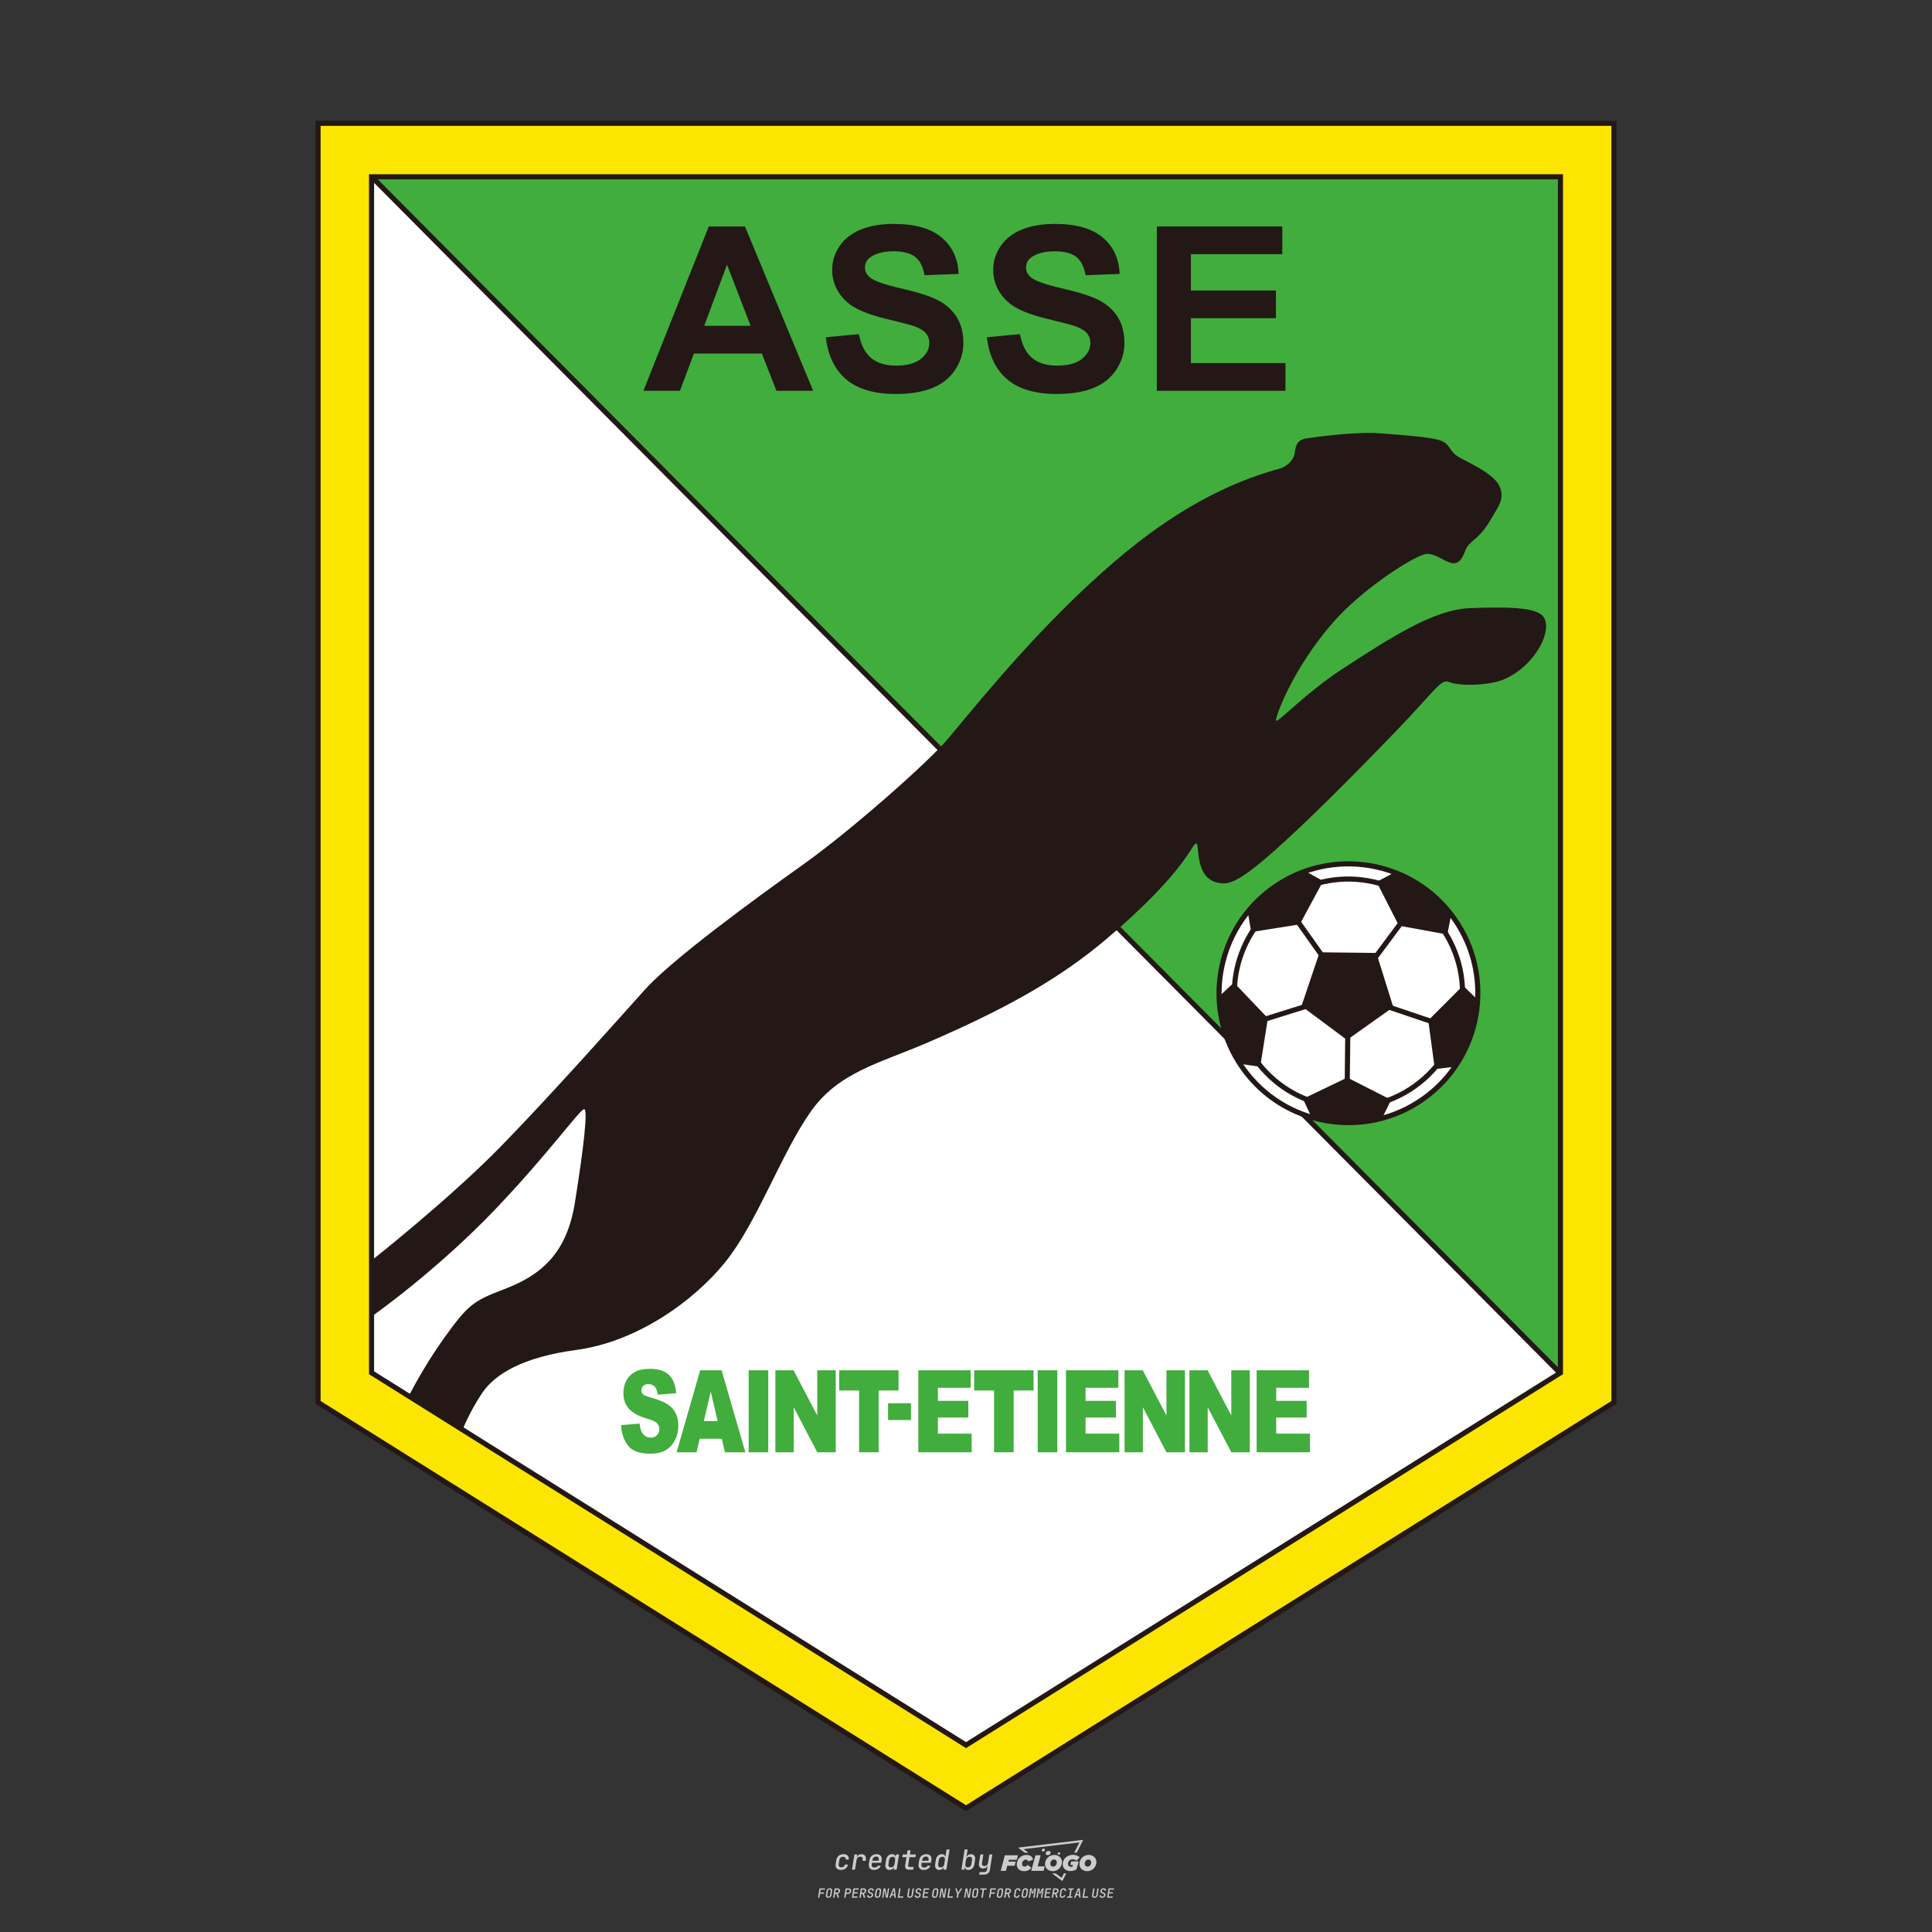 <?xml version="1.0" encoding="UTF-8"?>
<svg data-name="图层_1" xmlns="http://www.w3.org/2000/svg" version="1.1" viewBox="0 0 800 800">
  <rect x="0" y="0" width="800" height="800" fill="#333333" stroke="none"/>
  <!-- Created by @FCLOGO 2025-1-9 GMT+8 10:42:11 . https://fclogo.top/ -->
<!-- FOR PERSONAL USE ONLY NOT FOR COMMERCIAL USE -->
  <path d="M348.219,774.301c-.786,0-1.375-.217-1.768-.652-.393-.435-.528-1.03-.406-1.786l.252-1.648c.122-.755.45-1.35.984-1.785.534-.435,1.194-.652,1.98-.652.755,0,1.329.199,1.722.595.393.397.551.938.475,1.625h-1.236c.03-.359-.055-.637-.257-.836-.202-.198-.498-.297-.887-.297-.42,0-.763.117-1.03.349-.267.233-.435.563-.503.99l-.263,1.659c-.069.435-.006.769.189,1.002.195.233.502.349.921.349.389,0,.715-.099.979-.297.263-.198.436-.48.521-.847h1.236c-.137.687-.467,1.231-.99,1.631-.523.401-1.162.6-1.917.6ZM352.797,774.187l.996-6.294h1.19l-.195,1.19c.336-.87.973-1.304,1.911-1.304.671,0,1.169.208,1.493.624.324.416.429.986.315,1.71l-.069.423h-1.27l.057-.32c.069-.45.011-.795-.171-1.036-.183-.24-.477-.361-.881-.361-.405,0-.74.122-1.007.366-.267.245-.435.588-.503,1.03l-.63,3.971h-1.236ZM361.906,774.301c-.77,0-1.346-.223-1.728-.669s-.515-1.036-.401-1.768l.252-1.648c.084-.488.257-.915.521-1.282s.601-.651,1.013-.852c.412-.202.873-.304,1.385-.304.77,0,1.349.224,1.734.669.385.446.517,1.036.395,1.768l-.172,1.121h-3.845l-.092.526c-.153.954.217,1.431,1.11,1.431.717,0,1.175-.248,1.373-.744h1.225c-.168.534-.503.96-1.007,1.276-.504.317-1.091.475-1.763.475ZM361.231,770.216l-.046.286,2.655-.012.046-.286c.069-.466.013-.822-.166-1.07-.179-.248-.486-.372-.921-.372-.443,0-.795.126-1.059.378-.263.252-.433.611-.509,1.076ZM368.326,774.301c-.633,0-1.103-.212-1.408-.635s-.397-1.001-.274-1.734l.274-1.774c.115-.733.393-1.312.836-1.74.442-.427.98-.641,1.613-.641.465,0,.83.119,1.093.354.263.236.391.557.383.962h.023l.172-1.202h1.236l-.996,6.294h-1.225l.195-1.201h-.023c-.122.412-.351.734-.687.967s-.74.349-1.213.349ZM368.932,773.226c.389,0,.715-.119.978-.355.263-.236.429-.572.498-1.007l.252-1.648c.069-.427.01-.761-.177-1.002-.187-.24-.475-.36-.864-.36-.397,0-.725.118-.984.354-.26.236-.423.572-.492,1.007l-.252,1.648c-.069.443-.013.78.166,1.013.179.233.471.349.876.349ZM376.348,774.187c-.572,0-.994-.157-1.264-.469-.271-.312-.361-.751-.269-1.316l.538-3.387h-1.739l.171-1.122h1.74l.275-1.716h1.236l-.275,1.716h2.472l-.183,1.122h-2.461l-.538,3.387c-.076.442.099.664.526.664h1.717l-.172,1.121h-1.774ZM382.504,774.301c-.77,0-1.346-.223-1.728-.669s-.515-1.036-.401-1.768l.252-1.648c.084-.488.257-.915.521-1.282s.601-.651,1.013-.852c.412-.202.873-.304,1.385-.304.77,0,1.349.224,1.734.669.385.446.517,1.036.395,1.768l-.172,1.121h-3.845l-.092.526c-.153.954.217,1.431,1.11,1.431.717,0,1.175-.248,1.373-.744h1.225c-.168.534-.503.96-1.007,1.276-.504.317-1.091.475-1.763.475ZM381.829,770.216l-.046.286,2.655-.012.046-.286c.069-.466.013-.822-.166-1.07-.179-.248-.486-.372-.921-.372-.443,0-.795.126-1.059.378-.263.252-.433.611-.509,1.076ZM388.924,774.301c-.633,0-1.101-.212-1.402-.635-.301-.423-.395-1.001-.28-1.734l.274-1.774c.115-.733.393-1.312.836-1.74.442-.427.98-.641,1.613-.641.465,0,.83.119,1.093.354.263.236.391.557.383.962h.023l.206-1.465.298-1.796h1.236l-1.327,8.354h-1.225l.195-1.201h-.023c-.122.412-.351.734-.687.967s-.74.349-1.213.349ZM389.531,773.226c.389,0,.715-.119.978-.355.263-.236.429-.572.498-1.007l.252-1.648c.076-.427.019-.761-.172-1.002-.191-.24-.48-.36-.87-.36-.397,0-.725.118-.984.354-.26.236-.423.572-.492,1.007l-.252,1.648c-.076.443-.023.78.16,1.013s.477.349.881.349ZM401.017,774.301c-.473,0-.839-.116-1.099-.349-.26-.233-.385-.555-.378-.967h-.011l-.195,1.201h-1.224l1.327-8.354h1.236l-.286,1.796-.274,1.465h.046c.122-.412.353-.735.692-.967.34-.232.742-.349,1.208-.349.633,0,1.1.214,1.402.641.301.428.395,1.007.281,1.74l-.275,1.774c-.115.733-.395,1.31-.841,1.734-.446.423-.982.635-1.608.635ZM400.766,773.226c.397,0,.723-.116.979-.349.256-.233.422-.571.498-1.013l.252-1.648c.069-.435.011-.77-.171-1.007-.183-.236-.473-.354-.87-.354-.389,0-.715.12-.979.36s-.429.574-.498,1.002l-.252,1.648c-.069.435-.011.771.172,1.007.183.236.473.355.87.355ZM405.469,776.247l.172-1.064h1.934c.641,0,1.007-.302,1.099-.905l.103-.675.206-1.19h-.035c-.122.42-.347.744-.675.973-.328.229-.729.343-1.201.343-.626,0-1.093-.201-1.402-.601s-.41-.944-.303-1.631l.584-3.605h1.236l-.561,3.479c-.061.412,0,.732.183.961s.465.343.847.343c.389,0,.717-.122.984-.366.267-.244.431-.584.492-1.018l.538-3.399h1.236l-1.007,6.409c-.099.603-.37,1.078-.812,1.425-.443.347-1.0.521-1.671.521h-1.946ZM417.787,770.085h3.221l.537-1.855h-5.466l-1.708,6.442h2.147l.586-2.099h3.026l.439-1.708h-3.026l.244-.781ZM424.229,772.916c-.586,0-1.025-.39-1.025-1.123,0-.878.634-1.757,1.611-1.757.488,0,.878.244,1.025.781l1.952-.83c-.293-1.171-1.269-1.903-2.635-1.903-2.782,0-4.148,2.147-4.148,3.904s1.269,2.83,3.075,2.83c1.367,0,2.342-.586,2.977-1.415l-1.513-1.171c-.39.439-.83.683-1.318.683ZM430.915,768.231h-2.147l-1.757,6.442h5.124l.488-1.855h-2.928l1.22-4.587ZM439.748,771.013c0-1.659-1.318-2.928-3.221-2.928-2.196,0-3.807,1.806-3.807,3.807,0,1.659,1.318,2.928,3.221,2.928,2.196,0,3.807-1.806,3.807-3.807ZM434.917,771.696c0-.83.586-1.708,1.513-1.708.781,0,1.171.537,1.171,1.22,0,.83-.586,1.708-1.513,1.708-.781,0-1.171-.537-1.171-1.22ZM443.213,772.233h1.074l-.195.683c-.146.049-.342.098-.586.098-.683,0-1.269-.39-1.269-1.22,0-1.025.732-1.903,1.952-1.903.586,0,1.123.244,1.513.586l1.367-1.367c-.439-.537-1.513-1.074-2.733-1.074-2.587,0-4.295,1.757-4.295,3.855,0,2.05,1.611,2.879,3.221,2.879.927,0,1.855-.293,2.489-.683l.927-3.319h-3.123l-.342,1.464ZM450.777,768.084c-2.196,0-3.807,1.806-3.807,3.807,0,1.659,1.318,2.928,3.221,2.928,2.196,0,3.807-1.806,3.807-3.807,0-1.659-1.318-2.928-3.221-2.928ZM450.338,772.916c-.781,0-1.171-.537-1.171-1.22,0-.83.586-1.708,1.513-1.708.781,0,1.171.537,1.171,1.22,0,.83-.586,1.708-1.513,1.708ZM437.942,767.499c-.049.293.098.488.439.488s.537-.195.634-.488c.049-.244-.098-.488-.439-.488s-.586.244-.634.488ZM432.135,765.498c-.439,0-.732.244-.781.586s.098.586.537.586.732-.244.781-.586c.098-.342-.098-.586-.537-.586ZM433.013,767.303c-.098.537.146.878.83.878.634,0,1.074-.39,1.171-.878s-.146-.878-.83-.878c-.683,0-1.074.39-1.171.878ZM439.602,777.552l-2.44-1.806h-1.513l4.246,3.172,1.611-3.172h-.976l-.927,1.806ZM425.839,767.157l-2.001-1.464,23.132-2.782-2.147,4.246h1.025l2.684-5.319-26.988,3.221,2.782,2.099h1.513ZM338.719,785.785l.609-3.832h2.32l-.084.519h-1.764l-.184,1.145h1.627l-.084.525h-1.617l-.257,1.643h-.567ZM342.97,785.838c-.357,0-.623-.101-.798-.302-.175-.201-.234-.473-.178-.816l.268-1.701c.056-.343.203-.615.441-.816.238-.201.535-.302.892-.302s.623.1.798.299c.175.199.236.471.184.814l-.268,1.706c-.056.343-.204.615-.444.816-.24.201-.538.302-.895.302ZM343.049,785.334c.193,0,.348-.052.467-.158.119-.105.194-.257.226-.457l.268-1.701c.032-.199.005-.352-.079-.457-.084-.105-.222-.158-.415-.158s-.347.052-.465.158c-.117.105-.192.257-.223.457l-.268,1.701c-.032.2-.005.352.079.457s.22.158.409.158ZM344.996,785.785l.609-3.832h1.202c.238,0,.439.046.604.139.165.093.283.223.357.391s.091.366.052.593c-.038.259-.14.484-.304.675-.165.191-.366.321-.604.391l.535,1.643h-.619l-.478-1.575h-.541l-.247,1.575h-.567ZM345.888,783.707h.635c.189,0,.349-.056.48-.168.131-.112.211-.262.239-.451.032-.193,0-.345-.094-.459-.095-.114-.236-.171-.425-.171h-.635l-.2,1.249ZM349.545,785.785l.609-3.832h1.254c.371,0,.651.105.84.315.189.21.255.49.199.84-.038.234-.122.438-.249.611s-.29.307-.488.402c-.198.095-.419.142-.664.142h-.693l-.241,1.522h-.567ZM350.432,783.754h.693c.192,0,.357-.059.493-.176.136-.117.22-.274.252-.47s-.002-.352-.1-.47-.245-.176-.441-.176h-.688l-.21,1.291ZM352.747,785.785l.609-3.832h2.252l-.079.504h-1.695l-.173,1.087h1.512l-.079.499h-1.512l-.194,1.239h1.69l-.079.504h-2.252ZM355.843,785.785l.609-3.832h1.202c.238,0,.439.046.604.139.165.093.283.223.357.391s.091.366.052.593c-.038.259-.14.484-.304.675-.165.191-.366.321-.604.391l.535,1.643h-.619l-.478-1.575h-.541l-.247,1.575h-.567ZM356.736,783.707h.635c.189,0,.349-.056.48-.168.131-.112.211-.262.239-.451.032-.193,0-.345-.094-.459-.095-.114-.236-.171-.425-.171h-.635l-.2,1.249ZM360.132,785.838c-.385,0-.674-.095-.866-.286-.192-.191-.264-.451-.215-.779h.567c-.028.175.011.312.116.412.105.1.266.149.483.149.203,0,.37-.049.501-.147.131-.098.211-.233.239-.404.021-.15.001-.279-.06-.386-.061-.107-.158-.181-.291-.223l-.457-.136c-.266-.08-.462-.217-.588-.409-.126-.192-.17-.42-.131-.682.035-.21.112-.394.231-.551s.273-.28.462-.367.402-.131.64-.131c.35,0,.616.095.798.286.182.191.248.444.2.759h-.567c.028-.168-.003-.3-.092-.396-.089-.096-.23-.144-.422-.144-.189,0-.343.045-.462.134-.119.089-.189.214-.21.375-.025.151-.007.279.052.386s.158.181.294.223l.467.147c.262.081.456.217.58.409.124.193.165.422.123.688-.035.217-.116.406-.241.567-.126.161-.288.286-.485.375-.198.089-.419.134-.664.134ZM363.265,785.838c-.357,0-.623-.101-.798-.302-.175-.201-.234-.473-.178-.816l.268-1.701c.056-.343.203-.615.441-.816.238-.201.535-.302.892-.302s.623.1.798.299c.175.199.236.471.184.814l-.268,1.706c-.056.343-.204.615-.444.816-.24.201-.538.302-.895.302ZM363.344,785.334c.193,0,.348-.052.467-.158.119-.105.194-.257.226-.457l.268-1.701c.032-.199.005-.352-.079-.457-.084-.105-.222-.158-.415-.158s-.347.052-.465.158c-.117.105-.192.257-.223.457l-.268,1.701c-.032.2-.005.352.079.457s.22.158.409.158ZM365.275,785.785l.609-3.832h.709l.619,3.186c.007-.098.017-.217.029-.357.012-.14.027-.285.045-.435.018-.151.037-.289.058-.415l.315-1.979h.525l-.609,3.832h-.709l-.614-3.186c-.007.095-.017.209-.029.344s-.027.276-.045.423c-.018.147-.037.283-.058.409l-.315,2.01h-.53ZM368.225,785.785l1.585-3.832h.745l.373,3.832h-.562l-.073-.971h-1.087l-.388.971h-.593ZM369.385,784.342h.871l-.089-1.102c-.018-.196-.03-.365-.037-.509-.007-.143-.011-.243-.011-.299-.018.056-.052.156-.102.299s-.115.311-.192.504l-.441,1.107ZM371.721,785.785l.609-3.832h.567l-.525,3.312h1.674l-.079.52h-2.247ZM376.678,785.838c-.367,0-.634-.101-.8-.302-.166-.201-.221-.475-.165-.821l.436-2.761h.567l-.436,2.755c-.032.196-.008.35.071.462.079.112.214.168.407.168.193,0,.347-.056.465-.168.117-.112.192-.266.223-.462l.435-2.755h.567l-.436,2.761c-.056.35-.2.625-.433.824-.233.199-.533.299-.9.299ZM379.844,785.838c-.385,0-.674-.095-.866-.286-.192-.191-.264-.451-.215-.779h.567c-.028.175.011.312.116.412.105.1.266.149.483.149.203,0,.37-.049.501-.147.131-.098.211-.233.239-.404.021-.15.001-.279-.06-.386-.061-.107-.158-.181-.291-.223l-.457-.136c-.266-.08-.462-.217-.588-.409-.126-.192-.17-.42-.131-.682.035-.21.112-.394.231-.551s.273-.28.462-.367.402-.131.64-.131c.35,0,.616.095.798.286.182.191.248.444.2.759h-.567c.028-.168-.003-.3-.092-.396-.089-.096-.23-.144-.422-.144-.189,0-.343.045-.462.134-.119.089-.189.214-.21.375-.025.151-.007.279.052.386s.158.181.294.223l.467.147c.262.081.456.217.58.409.124.193.165.422.123.688-.035.217-.116.406-.241.567-.126.161-.288.286-.485.375-.198.089-.419.134-.664.134ZM381.906,785.785l.609-3.832h2.252l-.079.504h-1.695l-.173,1.087h1.512l-.079.499h-1.512l-.194,1.239h1.69l-.079.504h-2.252ZM386.943,785.838c-.357,0-.623-.101-.798-.302-.175-.201-.234-.473-.178-.816l.268-1.701c.056-.343.203-.615.441-.816.238-.201.535-.302.892-.302s.623.1.798.299c.175.199.236.471.184.814l-.268,1.706c-.056.343-.204.615-.444.816-.24.201-.538.302-.895.302ZM387.021,785.334c.193,0,.348-.052.467-.158.119-.105.194-.257.226-.457l.268-1.701c.032-.199.005-.352-.079-.457-.084-.105-.222-.158-.415-.158s-.347.052-.465.158c-.117.105-.192.257-.223.457l-.268,1.701c-.032.2-.005.352.079.457s.22.158.409.158ZM388.953,785.785l.609-3.832h.709l.619,3.186c.007-.098.017-.217.029-.357.012-.14.027-.285.045-.435.018-.151.037-.289.058-.415l.315-1.979h.525l-.609,3.832h-.709l-.614-3.186c-.007.095-.017.209-.029.344s-.027.276-.045.423c-.018.147-.037.283-.058.409l-.315,2.01h-.53ZM392.249,785.785l.609-3.832h.567l-.525,3.312h1.674l-.079.52h-2.247ZM396.117,785.785l.22-1.412-.751-2.42h.577l.446,1.449c.028.095.05.184.066.268.016.084.025.147.029.189.018-.042.046-.105.087-.189.04-.084.088-.173.144-.268l.898-1.449h.598l-1.528,2.42-.22,1.412h-.567ZM399.217,785.785l.609-3.832h.709l.619,3.186c.007-.098.017-.217.029-.357.012-.14.027-.285.044-.435.018-.151.037-.289.058-.415l.315-1.979h.525l-.609,3.832h-.709l-.614-3.186c-.007.095-.017.209-.029.344s-.027.276-.045.423c-.018.147-.037.283-.058.409l-.315,2.01h-.53ZM403.505,785.838c-.357,0-.623-.101-.798-.302-.175-.201-.234-.473-.178-.816l.268-1.701c.056-.343.203-.615.441-.816.238-.201.535-.302.892-.302.357,0,.623.1.798.299.175.199.236.471.184.814l-.268,1.706c-.056.343-.204.615-.444.816-.239.201-.538.302-.895.302ZM403.584,785.334c.193,0,.348-.052.467-.158.119-.105.194-.257.226-.457l.268-1.701c.032-.199.005-.352-.079-.457-.084-.105-.222-.158-.415-.158-.193,0-.347.052-.465.158-.117.105-.191.257-.223.457l-.268,1.701c-.032.2-.005.352.079.457.084.105.22.158.409.158ZM406.381,785.785l.525-3.312h-1.023l.084-.519h2.619l-.084.519h-1.029l-.525,3.312h-.567ZM409.518,785.785l.609-3.832h2.32l-.084.519h-1.764l-.184,1.145h1.627l-.084.525h-1.617l-.257,1.643h-.567ZM413.769,785.838c-.357,0-.623-.101-.798-.302-.175-.201-.234-.473-.178-.816l.268-1.701c.056-.343.203-.615.441-.816.238-.201.535-.302.892-.302.357,0,.623.1.798.299.175.199.236.471.184.814l-.268,1.706c-.056.343-.204.615-.444.816-.239.201-.538.302-.895.302ZM413.848,785.334c.193,0,.348-.052.467-.158.119-.105.194-.257.226-.457l.268-1.701c.032-.199.005-.352-.079-.457-.084-.105-.222-.158-.415-.158-.193,0-.347.052-.465.158-.117.105-.191.257-.223.457l-.268,1.701c-.032.2-.005.352.079.457.084.105.22.158.409.158ZM415.795,785.785l.609-3.832h1.202c.238,0,.439.046.604.139.164.093.283.223.357.391s.091.366.053.593c-.039.259-.14.484-.304.675-.165.191-.366.321-.604.391l.535,1.643h-.619l-.478-1.575h-.541l-.247,1.575h-.567ZM416.688,783.707h.635c.189,0,.349-.056.48-.168.131-.112.211-.262.239-.451.032-.193,0-.345-.095-.459-.094-.114-.236-.171-.425-.171h-.635l-.199,1.249ZM420.905,785.838c-.36,0-.631-.101-.811-.302-.18-.201-.242-.473-.186-.816l.268-1.701c.056-.346.206-.619.449-.819s.545-.299.906-.299c.357,0,.625.101.806.302.18.201.242.473.186.816h-.567c.031-.199.003-.352-.087-.457-.089-.105-.228-.158-.417-.158-.193,0-.351.052-.475.158-.124.105-.202.255-.234.451l-.268,1.706c-.032.2-.003.352.087.457.089.105.23.158.423.158s.35-.052.472-.158.199-.257.231-.457h.567c-.035.228-.115.425-.239.593s-.281.298-.47.388c-.189.091-.402.136-.64.136ZM424.034,785.838c-.357,0-.623-.101-.798-.302-.175-.201-.234-.473-.178-.816l.268-1.701c.056-.343.203-.615.441-.816.238-.201.535-.302.892-.302.357,0,.623.1.798.299.175.199.236.471.184.814l-.268,1.706c-.056.343-.204.615-.444.816-.239.201-.538.302-.895.302ZM424.112,785.334c.193,0,.348-.052.467-.158.119-.105.194-.257.226-.457l.268-1.701c.032-.199.005-.352-.079-.457-.084-.105-.222-.158-.415-.158-.193,0-.347.052-.465.158-.117.105-.191.257-.223.457l-.268,1.701c-.032.2-.005.352.079.457.084.105.22.158.409.158ZM425.965,785.785l.609-3.832h.687l.184,1.228c.021.119.037.23.047.333.011.103.019.183.026.239.018-.056.047-.136.089-.241.042-.105.091-.217.147-.336l.567-1.223h.709l-.609,3.832h-.535l.204-1.291c.025-.168.058-.352.1-.554.042-.201.087-.404.136-.609s.096-.4.142-.585c.045-.185.087-.348.126-.488l-.855,1.863h-.551l-.283-1.863c-.004.136-.011.295-.021.475s-.024.372-.039.575c-.016.203-.035.407-.058.611-.023.205-.048.396-.076.575l-.205,1.291h-.54ZM429.115,785.785l.609-3.832h.687l.184,1.228c.021.119.037.23.047.333.011.103.019.183.026.239.018-.056.047-.136.089-.241.042-.105.091-.217.147-.336l.567-1.223h.709l-.609,3.832h-.535l.204-1.291c.025-.168.058-.352.1-.554.042-.201.087-.404.136-.609s.096-.4.142-.585c.045-.185.087-.348.126-.488l-.855,1.863h-.551l-.283-1.863c-.004.136-.011.295-.021.475s-.024.372-.039.575c-.016.203-.035.407-.058.611-.023.205-.048.396-.076.575l-.205,1.291h-.54ZM432.411,785.785l.609-3.832h2.252l-.079.504h-1.696l-.173,1.087h1.512l-.079.499h-1.512l-.194,1.239h1.69l-.079.504h-2.252ZM435.507,785.785l.609-3.832h1.202c.238,0,.439.046.604.139.164.093.283.223.357.391s.091.366.053.593c-.039.259-.14.484-.304.675-.165.191-.366.321-.604.391l.535,1.643h-.619l-.478-1.575h-.541l-.247,1.575h-.567ZM436.4,783.707h.635c.189,0,.349-.056.48-.168.131-.112.211-.262.239-.451.032-.193,0-.345-.095-.459-.094-.114-.236-.171-.425-.171h-.635l-.199,1.249ZM439.801,785.838c-.36,0-.631-.101-.811-.302-.18-.201-.242-.473-.186-.816l.268-1.701c.056-.346.206-.619.449-.819s.545-.299.906-.299c.357,0,.625.101.806.302.18.201.242.473.186.816h-.567c.031-.199.003-.352-.087-.457-.089-.105-.228-.158-.417-.158-.193,0-.351.052-.475.158-.124.105-.202.255-.234.451l-.268,1.706c-.032.2-.003.352.087.457.089.105.23.158.423.158s.35-.052.472-.158.199-.257.231-.457h.567c-.035.228-.115.425-.239.593s-.281.298-.47.388c-.189.091-.402.136-.64.136ZM441.879,785.785l.079-.504h.777l.446-2.824h-.777l.084-.504h2.126l-.084.504h-.777l-.446,2.824h.777l-.079.504h-2.126ZM444.74,785.785l1.585-3.832h.745l.373,3.832h-.562l-.073-.971h-1.087l-.388.971h-.593ZM445.9,784.342h.871l-.089-1.102c-.017-.196-.03-.365-.037-.509-.007-.143-.01-.243-.01-.299-.018.056-.052.156-.102.299s-.115.311-.192.504l-.441,1.107ZM448.235,785.785l.609-3.832h.567l-.525,3.312h1.674l-.079.52h-2.247ZM453.193,785.838c-.368,0-.634-.101-.8-.302-.166-.201-.221-.475-.165-.821l.436-2.761h.567l-.436,2.755c-.032.196-.008.35.071.462.079.112.214.168.407.168s.347-.056.465-.168c.117-.112.192-.266.223-.462l.436-2.755h.567l-.436,2.761c-.056.35-.2.625-.433.824-.233.199-.533.299-.9.299ZM456.358,785.838c-.385,0-.674-.095-.866-.286-.193-.191-.264-.451-.215-.779h.567c-.028.175.011.312.115.412.105.1.266.149.483.149.203,0,.37-.049.501-.147s.211-.233.239-.404c.021-.15.001-.279-.06-.386s-.158-.181-.291-.223l-.457-.136c-.266-.08-.462-.217-.588-.409-.126-.192-.17-.42-.131-.682.035-.21.112-.394.231-.551s.273-.28.462-.367c.189-.087.402-.131.64-.131.35,0,.616.095.798.286.182.191.248.444.199.759h-.567c.028-.168-.003-.3-.092-.396-.089-.096-.23-.144-.423-.144-.189,0-.343.045-.462.134-.119.089-.189.214-.21.375-.025.151-.007.279.052.386s.158.181.294.223l.467.147c.262.081.456.217.58.409.124.193.165.422.124.688-.035.217-.116.406-.241.567-.126.161-.288.286-.485.375-.198.089-.419.134-.664.134ZM458.421,785.785l.609-3.832h2.252l-.079.504h-1.696l-.173,1.087h1.512l-.079.499h-1.512l-.194,1.239h1.69l-.079.504h-2.252Z" style="fill: #ccc;"/>
  <g>
    <polygon points="400.009 735.684 142.776 574.571 142.776 62.131 657.224 62.131 657.224 574.571 400.009 735.684" style="fill: #fff;"/>
    <path d="M646.148,73.208v495.232c-9.744,6.102-235.144,147.289-246.139,154.176-10.996-6.887-236.411-148.074-246.157-154.176V73.208h492.296ZM657.224,51.055H131.7v529.648l268.309,168.053,268.292-168.053V51.055h-11.077" style="fill: #fce500;"/>
    <path d="M657.224,52.11h10.022v528.007c-.984.616-266.124,166.696-267.237,167.394-1.113-.698-266.27-166.776-267.254-167.392V52.11h524.469ZM668.301,50H130.645v531.288l269.364,168.712,269.346-168.714V50h-1.054" style="fill: #231815;"/>
    <polygon points="645.765 568.33 154.307 73.608 646.148 73.208 645.765 568.33" style="fill: #41ad3d;"/>
    <rect x="398.981" y="-27.7" width="2.11" height="697.338" transform="translate(-109.974 375.19) rotate(-44.81)" style="fill: #231815;"/>
    <path d="M645.093,74.263v493.591c-.975.612-243.972,152.82-245.084,153.518-1.113-.698-244.125-152.906-245.102-153.518V74.263h490.186ZM646.148,72.153H152.798v496.869l247.212,154.838,247.193-154.838V72.153h-1.054" style="fill: #231815;"/>
    <path d="M310.825,134.918l-9.783-25.318-9.443,25.318h19.225ZM336.71,161.817h-15.196l-6.05-15.428h-28.142l-5.754,15.428h-15.14l27.063-68.04h14.989l28.23,68.04" style="fill: #231815;"/>
    <path d="M341.944,139.664l13.714-1.318c.831,4.492,2.516,7.79,5.056,9.896,2.541,2.106,5.967,3.159,10.281,3.159,4.57,0,8.013-.936,10.329-2.806,2.316-1.871,3.475-4.059,3.475-6.565,0-1.607-.486-2.975-1.454-4.104-.971-1.129-2.664-2.109-5.081-2.946-1.655-.552-5.423-1.537-11.307-2.95-7.57-1.813-12.881-4.049-15.934-6.705-4.294-3.736-6.441-8.289-6.441-13.662,0-3.458,1.009-6.69,3.029-9.7,2.019-3.01,4.93-5.303,8.733-6.877,3.802-1.574,8.39-2.363,13.767-2.363,8.781,0,15.391,1.881,19.829,5.643,4.438,3.762,6.768,8.781,6.99,15.059l-14.109.528c-.604-3.513-1.897-6.039-3.88-7.58-1.984-1.539-4.959-2.309-8.925-2.309-4.094,0-7.299.822-9.615,2.466-1.492,1.055-2.238,2.464-2.238,4.232,0,1.613.698,2.994,2.095,4.141,1.776,1.458,6.091,2.971,12.945,4.539,6.855,1.568,11.925,3.195,15.21,4.883,3.284,1.69,5.853,3.997,7.71,6.923,1.856,2.926,2.785,6.542,2.785,10.845,0,3.902-1.117,7.557-3.346,10.963-2.229,3.407-5.384,5.94-9.461,7.596-4.08,1.654-9.161,2.484-15.244,2.484-8.857,0-15.658-1.998-20.406-5.995-4.747-3.997-7.584-9.824-8.507-17.476Z" style="fill: #231815;"/>
    <path d="M408.635,139.664l13.714-1.318c.83,4.492,2.516,7.79,5.056,9.896,2.541,2.106,5.967,3.159,10.281,3.159,4.569,0,8.013-.936,10.329-2.806,2.316-1.871,3.476-4.059,3.476-6.565,0-1.607-.486-2.975-1.455-4.104-.97-1.129-2.664-2.109-5.081-2.946-1.654-.552-5.422-1.537-11.306-2.95-7.57-1.813-12.881-4.049-15.935-6.705-4.294-3.736-6.441-8.289-6.441-13.662,0-3.458,1.01-6.69,3.029-9.7,2.019-3.01,4.93-5.303,8.733-6.877,3.801-1.574,8.39-2.363,13.767-2.363,8.781,0,15.39,1.881,19.828,5.643s6.768,8.781,6.991,15.059l-14.109.528c-.604-3.513-1.898-6.039-3.88-7.58-1.984-1.539-4.959-2.309-8.925-2.309-4.094,0-7.3.822-9.616,2.466-1.492,1.055-2.237,2.464-2.237,4.232,0,1.613.699,2.994,2.096,4.141,1.776,1.458,6.09,2.971,12.945,4.539s11.925,3.195,15.209,4.883c3.284,1.69,5.853,3.997,7.71,6.923,1.856,2.926,2.786,6.542,2.786,10.845,0,3.902-1.117,7.557-3.346,10.963-2.229,3.407-5.384,5.94-9.461,7.596-4.079,1.654-9.16,2.484-15.244,2.484-8.857,0-15.658-1.998-20.405-5.995s-7.584-9.824-8.507-17.476Z" style="fill: #231815;"/>
    <polygon points="479.018 161.817 479.018 93.777 530.971 93.777 530.971 105.249 493.127 105.249 493.127 120.281 528.334 120.281 528.334 131.753 493.127 131.753 493.127 150.346 532.29 150.346 532.29 161.817 479.018 161.817" style="fill: #231815;"/>
    <path d="M257.143,590.117l7.713-.63c.166,1.631.505,2.874,1.016,3.728.83,1.382,2.018,2.073,3.561,2.073,1.151,0,2.04-.351,2.663-1.055.623-.704.935-1.519.935-2.448,0-.881-.298-1.67-.894-2.366-.596-.695-1.977-1.352-4.141-1.972-3.544-1.035-6.071-2.412-7.581-4.128-1.523-1.716-2.284-3.904-2.284-6.564,0-1.747.389-3.398,1.168-4.951.779-1.553,1.951-2.775,3.515-3.664,1.564-.889,3.708-1.334,6.431-1.334,3.342,0,5.889.806,7.644,2.417,1.753,1.611,2.797,4.173,3.131,7.688l-7.648.576c-.202-1.519-.627-2.625-1.274-3.315-.648-.69-1.542-1.036-2.683-1.036-.939,0-1.646.26-2.121.778-.476.518-.713,1.148-.713,1.889,0,.542.2,1.029.602,1.462.388.449,1.296.866,2.723,1.252,3.532.99,6.062,1.991,7.591,3.003,1.528,1.011,2.64,2.267,3.337,3.765.695,1.498,1.043,3.175,1.043,5.028,0,2.179-.465,4.188-1.392,6.026-.928,1.839-2.225,3.234-3.891,4.184-1.666.949-3.765,1.425-6.299,1.425-4.45,0-7.532-1.113-9.245-3.341-1.712-2.227-2.683-5.057-2.908-8.491Z" style="fill: #41ad3d;"/>
    <path d="M297.154,588.433l-2.852-12.22-2.86,12.22h5.711ZM298.874,595.751h-9.145l-1.311,5.605h-8.258l9.777-33.955h8.863l9.843,33.955h-8.455l-1.312-5.605" style="fill: #41ad3d;"/>
    <rect x="310.003" y="567.401" width="8.11" height="33.955" style="fill: #41ad3d;"/>
    <polygon points="321.067 567.401 328.596 567.401 338.407 586.14 338.407 567.401 346.055 567.401 346.055 601.355 338.407 601.355 328.649 582.716 328.649 601.355 321.067 601.355 321.067 567.401" style="fill: #41ad3d;"/>
    <polygon points="347.476 567.401 372.068 567.401 372.068 575.774 363.827 575.774 363.827 601.355 355.717 601.355 355.717 575.774 347.476 575.774 347.476 567.401" style="fill: #41ad3d;"/>
    <rect x="367.726" y="581.048" width="9.495" height="6.967" style="fill: #41ad3d;"/>
    <polygon points="380.254 567.401 401.945 567.401 401.945 574.653 388.363 574.653 388.363 580.059 400.956 580.059 400.956 586.982 388.363 586.982 388.363 593.641 402.341 593.641 402.341 601.355 380.254 601.355 380.254 567.401" style="fill: #41ad3d;"/>
    <polygon points="403.381 567.401 427.974 567.401 427.974 575.774 419.732 575.774 419.732 601.355 411.623 601.355 411.623 575.774 403.381 575.774 403.381 567.401" style="fill: #41ad3d;"/>
    <rect x="429.695" y="567.401" width="8.109" height="33.955" style="fill: #41ad3d;"/>
    <polygon points="441.397 567.401 463.087 567.401 463.087 574.653 449.506 574.653 449.506 580.059 462.099 580.059 462.099 586.982 449.506 586.982 449.506 593.641 463.483 593.641 463.483 601.355 441.397 601.355 441.397 567.401" style="fill: #41ad3d;"/>
    <polygon points="465.666 567.401 473.195 567.401 483.005 586.14 483.005 567.401 490.653 567.401 490.653 601.355 483.005 601.355 473.248 582.716 473.248 601.355 465.666 601.355 465.666 567.401" style="fill: #41ad3d;"/>
    <polygon points="492.513 567.401 500.042 567.401 509.853 586.14 509.853 567.401 517.501 567.401 517.501 601.355 509.853 601.355 500.095 582.716 500.095 601.355 492.513 601.355 492.513 567.401" style="fill: #41ad3d;"/>
    <polygon points="520.352 567.401 542.044 567.401 542.044 574.653 528.462 574.653 528.462 580.059 541.055 580.059 541.055 586.982 528.462 586.982 528.462 593.641 542.439 593.641 542.439 601.355 520.352 601.355 520.352 567.401" style="fill: #41ad3d;"/>
    <path d="M267.101,409.717c11.253-12.504,45.361-37.449,65.403-51.69,20.043-14.241,52.496-43.013,60.129-52.217,17.933-21.625,40.614-49.052,68.919-73.315,25.267-21.658,47.47-32.702,67.865-38.328,4.61-1.271,6.33-4.571,6.68-6.329.352-1.759.074-5.636,4.923-6.329,7.385-1.055,21.819-2.775,30.239-2.11,13.363,1.055,23.208,1.758,26.372,3.517,3.164,1.758,2.462,4.219,7.033,6.681,5.416,2.916,13.978,6.9,16.175,11.604,2.462,5.274-.351,8.439-3.867,14.416-4.85,8.245-8.713,8.219-10.198,12.307-1.406,3.869-3.164,6.33-6.68,4.923-3.517-1.407-5.978-3.517-9.143-3.517-4.22,0-26.557,14.15-39.031,28.482-16.527,18.988-23.558,38.328-23.558,40.438,0,1.989,11.827-11.095,27.778-21.45,20.043-13.011,37.636-24.391,52.394-24.966,27.075-1.055,31.997,1.063,31.647,8.087-.351,7.033-7.692,17.378-17.582,21.45-5.978,2.461-17.957,2.874-22.504,1.055-3.517-1.407-5.388,3.01-21.451,19.692-10.731,11.144-30.459,31.452-46.415,46.063-11.231,10.283-20.029,17.452-24.965,17.582-13.362.351-10.199-16.527-11.956-16.527s-3.915,11.342-36.921,39.383c-19.867,16.879-42.196,29.184-73.842,42.898-20.222,8.765-37.273,12.306-48.877,28.834-12.217,17.399-22.153,45.888-35.339,62.239-13.187,16.351-36.745,33.052-61.711,36.394-22.18,2.967-33.757,10.022-39.031,17.933-5.274,7.911-8.088,15.207-8.088,15.207l-22.417-13.713s6.313-12.519,14.681-24.174c9.846-13.713,11.955-15.471,24.966-20.395,15.742-5.956,26.035-15.131,29.361-36.041,3.692-23.207,5.496-39.105,3.692-38.503-2.109.702-15.04,18.726-36.394,41.14-24.789,26.02-51.689,44.833-51.689,44.833v-23.208s32.174-25.317,53.8-47.469c21.625-22.153,50.107-54.327,59.601-64.876Z" style="fill: #231815;"/>
    <path d="M602.08,380.271c17.124,24.148,11.43,57.605-12.716,74.728-24.148,17.123-57.604,11.432-74.729-12.716-17.123-24.147-11.428-57.604,12.717-74.727,24.146-17.123,57.603-11.431,74.727,12.716Z" style="fill: #fff;"/>
    <path d="M515.495,441.673c-16.758-23.634-11.166-56.497,12.467-73.257,23.634-16.759,56.497-11.167,73.256,12.465,6.529,9.207,9.666,19.814,9.666,30.324,0,16.47-7.703,32.702-22.13,42.934-23.635,16.758-56.499,11.166-73.259-12.466ZM526.742,366.694c-24.582,17.433-30.399,51.616-12.968,76.199,17.433,24.581,51.616,30.398,76.201,12.967,24.581-17.433,30.397-51.616,12.966-76.199-17.434-24.582-51.616-30.398-76.198-12.967" style="fill: #231815;"/>
    <path d="M520.655,438.014c-14.741-20.789-9.821-49.697,10.967-64.439,10.07-7.142,22.32-9.934,34.49-7.864,12.171,2.071,22.806,8.758,29.948,18.829,14.742,20.787,9.824,49.695-10.965,64.44-20.789,14.743-49.697,9.824-64.44-10.966ZM530.401,371.855c-21.737,15.414-26.881,45.641-11.468,67.381,15.416,21.738,45.644,26.881,67.382,11.466,21.737-15.418,26.88-45.645,11.466-67.381-7.468-10.531-18.589-17.523-31.315-19.688-12.726-2.166-25.535.757-36.064,8.223" style="fill: #231815;"/>
    <polygon points="557.761 430.617 538.907 416.588 546.426 394.322 569.924 394.592 576.93 417.022 557.761 430.617" style="fill: #231815;"/>
    <path d="M516.625,377.374l1.484,8.573,20.11-3.197,9.666-17.92-7.577-4.224s-6.809,2.643-12.957,6.95c-6.15,4.308-10.727,9.818-10.727,9.818Z" style="fill: #231815;"/>
    <rect x="541.817" y="380.213" width="2.11" height="18.197" transform="translate(-125.156 385.813) rotate(-35.346)" style="fill: #231815;"/>
    <path d="M513.217,440.49l8.611,1.235,3.175-20.111-14.055-14.729-6.359,5.898s.41,7.294,2.608,14.473c2.195,7.179,6.021,13.235,6.021,13.235Z" style="fill: #231815;"/>
    <rect x="523.586" y="418.162" width="18.196" height="2.11" transform="translate(-100.728 177.796) rotate(-17.338)" style="fill: #231815;"/>
    <path d="M572.191,463.237l3.837-7.809-18.148-9.236-18.352,8.819,3.646,7.868s7.063,1.865,14.568,1.995c7.507.129,14.449-1.636,14.449-1.636Z" style="fill: #231815;"/>
    <rect x="548.876" y="437.095" width="18.196" height="2.11" transform="translate(113.611 991.189) rotate(-89.359)" style="fill: #231815;"/>
    <path d="M612.049,414.175l-6.24-6.061-14.392,14.404,2.715,20.181,8.611-1.035s3.955-6.142,6.397-13.241c2.442-7.097,2.908-14.247,2.908-14.247Z" style="fill: #231815;"/>
    <rect x="582.743" y="410.847" width="2.11" height="18.196" transform="translate(-.843 838.717) rotate(-71.342)" style="fill: #231815;"/>
    <path d="M577.705,361.109l-7.691,4.061,9.252,18.138,20.032,3.655,1.676-8.51s-4.618-5.659-10.616-10.176c-5.995-4.515-12.652-7.169-12.652-7.169Z" style="fill: #231815;"/>
    <rect x="565.365" y="388.709" width="18.195" height="2.11" transform="translate(-81.195 617.877) rotate(-53.34)" style="fill: #231815;"/>
  </g>
</svg>